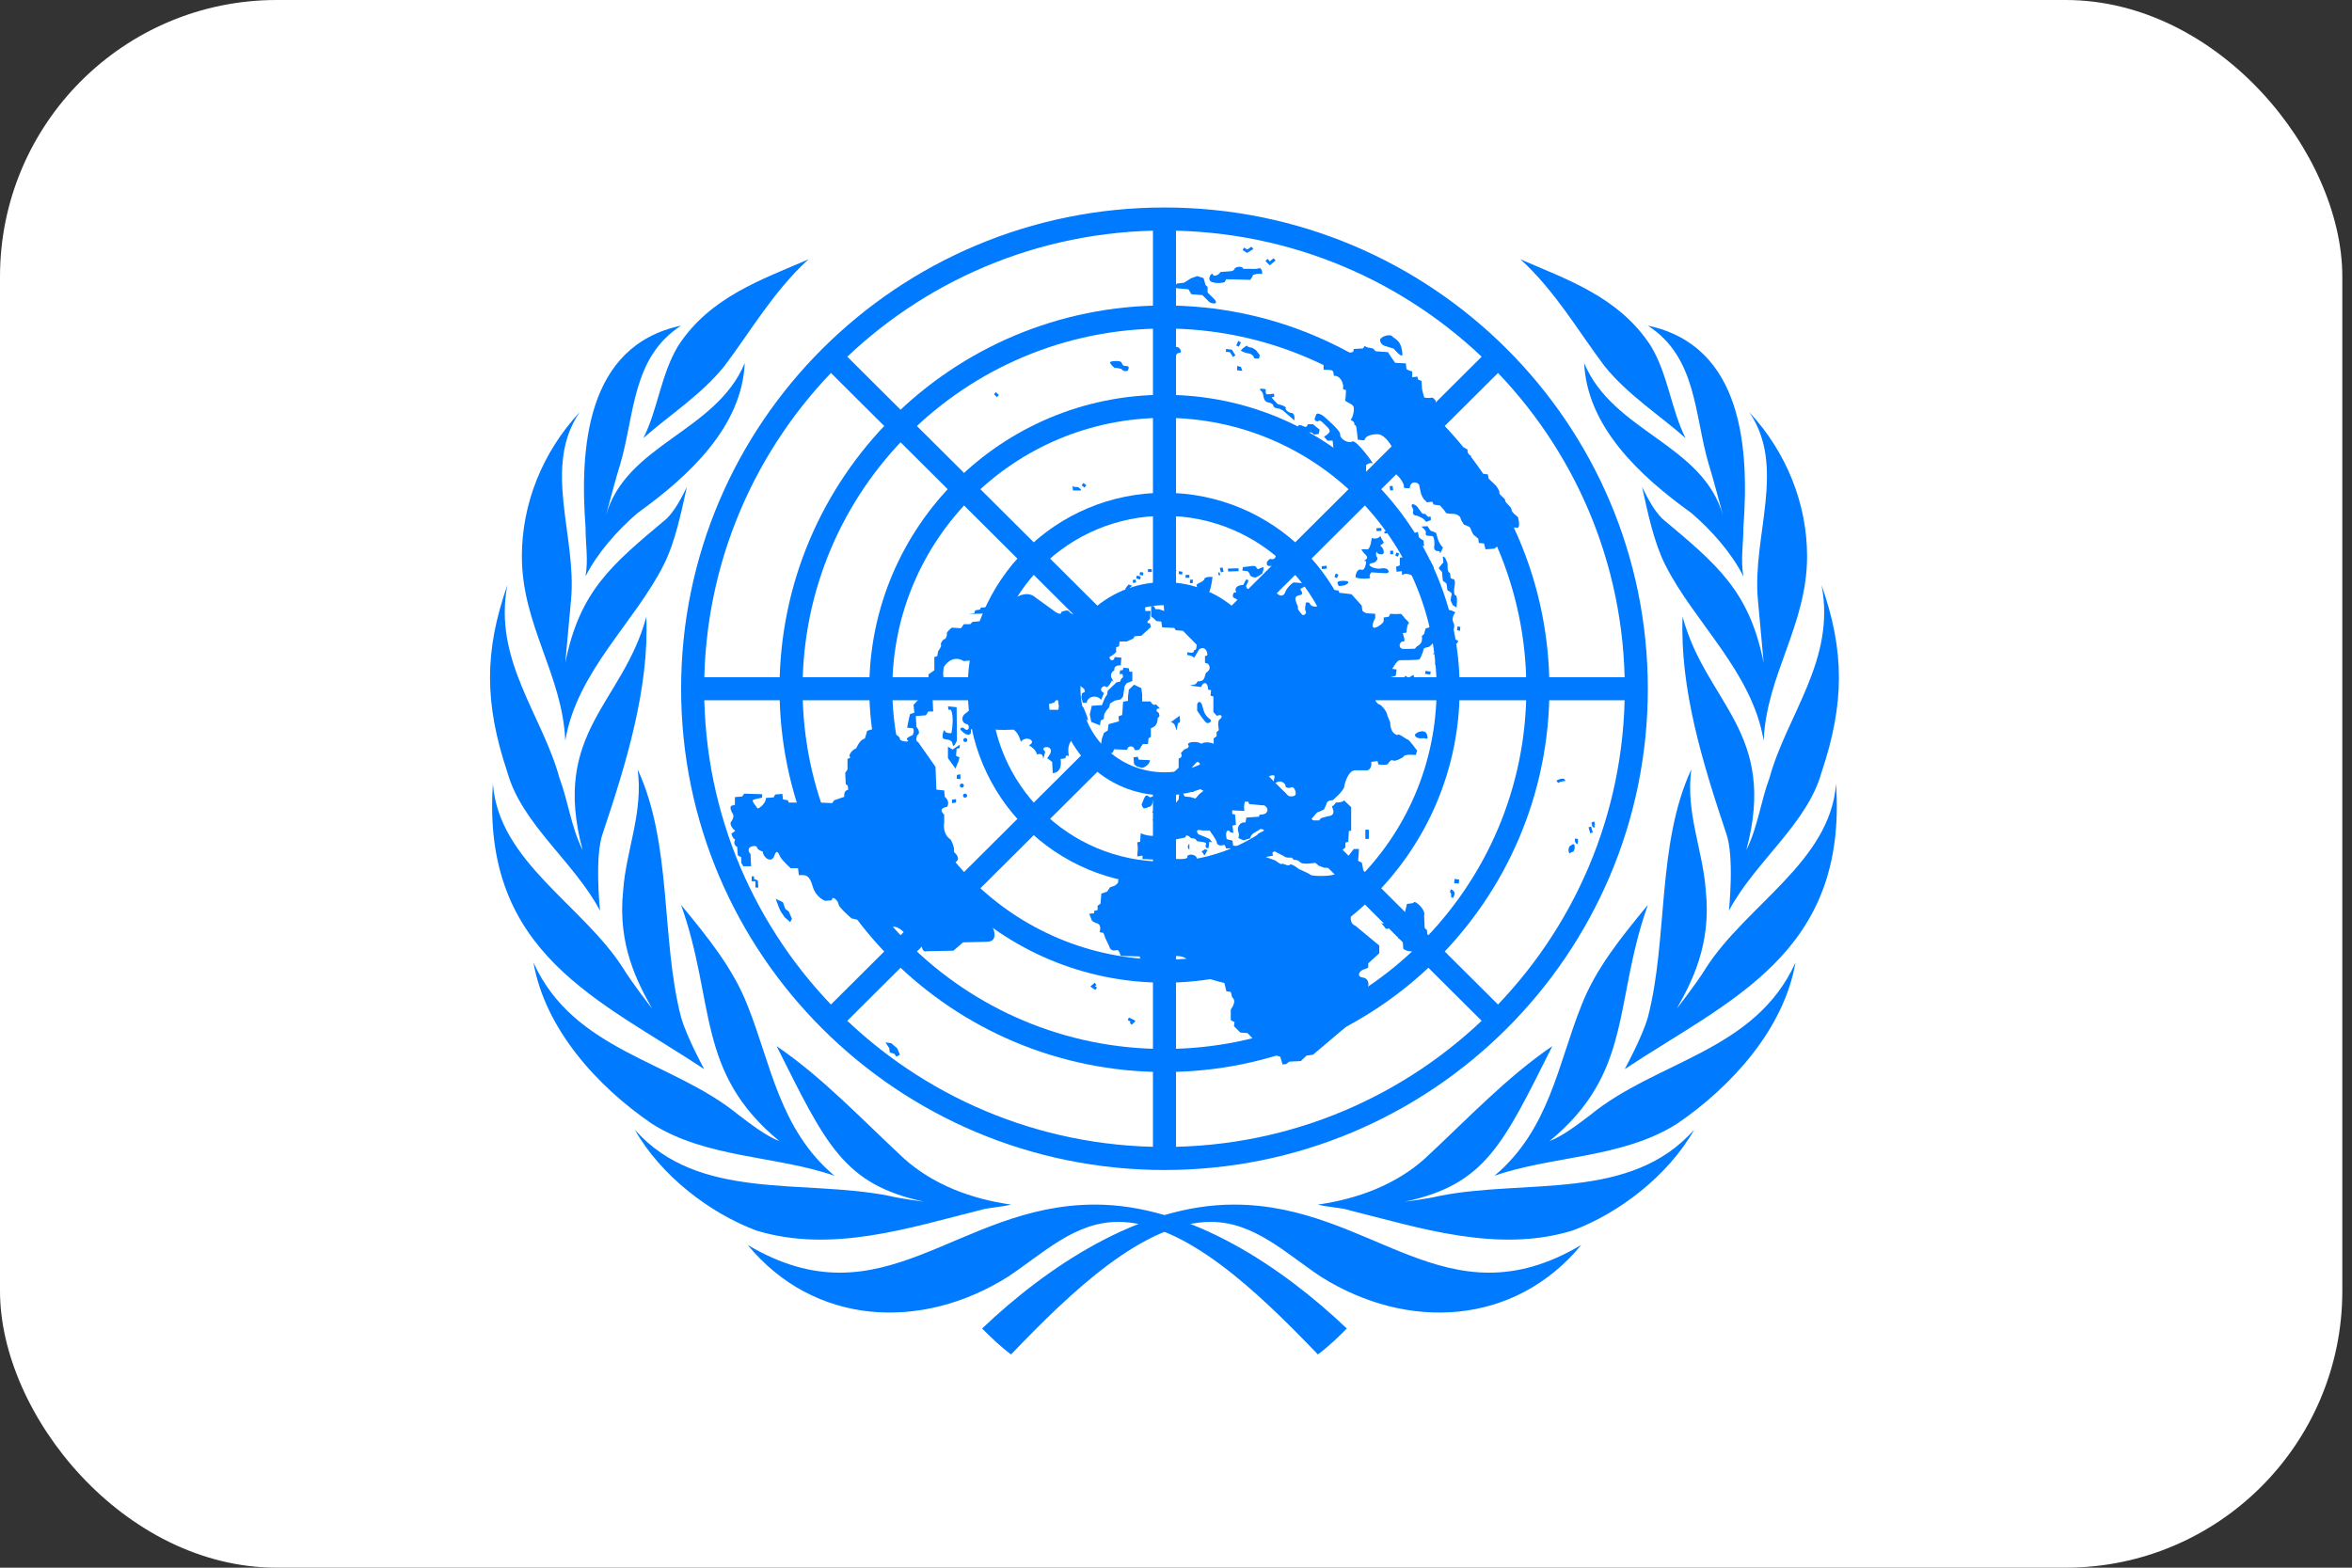 <svg width="102" height="68" viewBox="0 0 102 68" fill="none" xmlns="http://www.w3.org/2000/svg">
<rect x="0" y="0" width="102" height="68" fill="#333333" stroke="none"/>
<rect width="101.58" height="68" rx="12" fill="white"/>
<g clip-path="url(#clip0_680_7678)">
<path d="M36.189 51C33.804 49 33.428 46.125 32.423 43.625C31.796 42 30.666 40.625 29.536 39.25C31.043 43.5 30.164 46.5 33.804 49.5C33.176 49.25 32.549 48.75 32.047 48.375C29.16 46 24.891 45.625 23.134 41.75C23.636 44.625 25.896 47.125 28.281 48.75C30.666 50.25 33.679 50.125 36.189 51ZM42.466 52.5C42.843 52.375 43.345 52.375 43.847 52.25C42.089 52 40.457 51.375 39.202 50.25C37.319 48.5 35.687 46.75 33.679 45.375C35.813 49.625 36.566 51.375 40.081 52.125C40.081 52.125 39.077 52 38.574 51.875C34.808 51.125 30.289 52.125 27.528 49C28.657 51 30.791 52.625 32.8 53.375C36.064 54.375 39.453 53.25 42.466 52.5ZM47.487 52.25C41.462 52.25 38.323 57.5 32.423 54C35.311 57.5 39.955 57.75 43.721 55.375C45.228 54.375 46.608 53 48.491 53C51.379 53 54.517 56 57.153 58.75C57.655 58.375 58.032 58 58.408 57.625C55.647 55 51.63 52.25 47.487 52.25ZM30.54 46.375C30.54 46.375 29.787 45 29.536 44.125C28.657 40.75 29.16 36.625 27.653 33.375C27.904 35.25 27.151 36.875 27.025 38.625C26.774 41 27.653 42.625 28.281 43.75C28.281 43.75 27.402 42.625 27.025 42C25.268 39.25 21.628 37.375 21.377 34C20.874 41.375 26.021 43.375 30.54 46.375ZM28.783 24.5C29.285 23.5 29.536 22.25 29.787 21.125C29.536 21.625 29.285 22.125 28.908 22.5C26.523 24.5 25.142 25.625 24.515 28.75L24.766 26C25.017 23.25 23.511 20.25 25.142 17.875C23.511 19.625 22.632 21.875 22.632 24.125C22.632 27.125 24.389 29.25 24.515 32.125C25.017 29.125 27.528 27 28.783 24.5ZM27.904 19C29.034 18 30.415 17.125 31.419 15.875C32.549 14.375 33.553 12.625 35.059 11.25C33.051 12.125 30.791 12.875 29.411 15C28.657 16.25 28.532 17.75 27.904 19ZM25.393 25C25.896 24 26.774 23 27.653 22.25C29.913 20.625 32.172 18.5 32.298 15.75C31.043 18.75 27.151 19.25 26.272 22.375C26.272 22.375 26.774 20.5 26.9 20.125C27.528 18 27.402 15.5 29.536 14.125C25.393 15 25.142 19.5 25.393 22.875C25.393 23.625 25.519 24.25 25.393 25ZM26.021 39.5C26.021 39.5 25.77 37.125 26.147 36.125C27.151 33.125 28.155 29.875 28.03 26.75C27.025 30.5 23.887 31.75 25.268 36.875C24.766 35.875 24.64 34.75 24.264 33.75C23.511 31 21.377 28.625 22.004 25.375C21 28.25 21 30.5 22.004 33.5C22.632 35.75 24.891 37.375 26.021 39.5Z" fill="#007AFF"/>
<path d="M64.811 51C67.196 49 67.572 46.125 68.577 43.625C69.204 42 70.334 40.625 71.464 39.25C69.957 43.5 70.836 46.5 67.196 49.5C67.823 49.25 68.451 48.75 68.953 48.375C71.841 46 76.109 45.625 77.866 41.75C77.364 44.625 75.104 47.125 72.719 48.75C70.334 50.25 67.321 50.125 64.811 51ZM58.534 52.5C58.157 52.375 57.655 52.375 57.153 52.25C58.911 52 60.543 51.375 61.798 50.25C63.681 48.5 65.313 46.75 67.321 45.375C65.187 49.625 64.434 51.375 60.919 52.125C60.919 52.125 61.923 52 62.426 51.875C66.192 51.125 70.711 52.125 73.472 49C72.343 51 70.209 52.625 68.2 53.375C64.936 54.375 61.547 53.25 58.534 52.5ZM53.513 52.25C59.538 52.25 62.677 57.5 68.577 54C65.689 57.5 61.045 57.75 57.279 55.375C55.772 54.375 54.392 53 52.509 53C49.621 53 46.483 56 43.847 58.75C43.345 58.375 42.968 58 42.592 57.625C45.353 55 49.37 52.25 53.513 52.25ZM70.46 46.375C70.46 46.375 71.213 45 71.464 44.125C72.343 40.75 71.841 36.625 73.347 33.375C73.096 35.25 73.849 36.875 73.975 38.625C74.226 41 73.347 42.625 72.719 43.75C72.719 43.75 73.598 42.625 73.975 42C75.732 39.25 79.372 37.375 79.624 34C80.126 41.375 74.979 43.375 70.46 46.375ZM72.217 24.5C71.715 23.5 71.464 22.25 71.213 21.125C71.464 21.625 71.715 22.125 72.092 22.5C74.477 24.5 75.858 25.625 76.485 28.75L76.234 26C75.983 23.25 77.489 20.25 75.858 17.875C77.489 19.625 78.368 21.875 78.368 24.125C78.368 27.125 76.611 29.25 76.485 32.125C75.983 29.125 73.472 27 72.217 24.5ZM73.096 19C71.966 18 70.585 17.125 69.581 15.875C68.451 14.375 67.447 12.625 65.941 11.25C67.949 12.125 70.209 12.875 71.589 15C72.343 16.25 72.468 17.75 73.096 19ZM75.606 25C75.104 24 74.226 23 73.347 22.25C71.087 20.625 68.828 18.5 68.702 15.75C69.957 18.75 73.849 19.25 74.728 22.375C74.728 22.375 74.226 20.5 74.1 20.125C73.472 18 73.598 15.5 71.464 14.125C75.606 15 75.858 19.5 75.606 22.875C75.606 23.625 75.481 24.25 75.606 25ZM74.979 39.5C74.979 39.5 75.23 37.125 74.853 36.125C73.849 33.125 72.845 29.875 72.97 26.75C73.975 30.5 77.113 31.75 75.732 36.875C76.234 35.875 76.36 34.75 76.736 33.75C77.489 31 79.624 28.625 78.996 25.375C80 28.25 80 30.5 78.996 33.5C78.368 35.75 76.109 37.375 74.979 39.5Z" fill="#007AFF"/>
<path d="M50.5 50.25C61.801 50.25 70.962 41.128 70.962 29.875C70.962 18.622 61.801 9.5 50.5 9.5C39.199 9.5 30.038 18.622 30.038 29.875C30.038 41.128 39.199 50.25 50.5 50.25Z" stroke="#007AFF"/>
<path d="M50.5 46C59.444 46 66.694 38.781 66.694 29.875C66.694 20.969 59.444 13.75 50.5 13.75C41.556 13.75 34.306 20.969 34.306 29.875C34.306 38.781 41.556 46 50.5 46Z" stroke="#007AFF"/>
<path d="M50.5 42.125C57.294 42.125 62.802 36.641 62.802 29.875C62.802 23.11 57.294 17.625 50.5 17.625C43.706 17.625 38.198 23.11 38.198 29.875C38.198 36.641 43.706 42.125 50.5 42.125Z" stroke="#007AFF"/>
<path d="M50.5 37.875C54.937 37.875 58.534 34.293 58.534 29.875C58.534 25.457 54.937 21.875 50.5 21.875C46.063 21.875 42.466 25.457 42.466 29.875C42.466 34.293 46.063 37.875 50.5 37.875Z" stroke="#007AFF"/>
<path d="M50.5 34C52.788 34 54.642 32.153 54.642 29.875C54.642 27.597 52.788 25.75 50.5 25.75C48.212 25.75 46.357 27.597 46.357 29.875C46.357 32.153 48.212 34 50.5 34Z" stroke="#007AFF"/>
<path d="M50.5 9.5V25.75M50.5 34V50.25M36.064 15.5L47.613 27M53.387 32.75L64.936 44.25M30.038 29.875H46.358M54.643 29.875H70.962M36.064 44.25L47.613 32.75M53.387 27L64.936 15.5" stroke="#007AFF"/>
<path d="M49.508 34.9C49.558 34.8 49.659 34.4 49.784 34.525C49.91 34.65 49.985 34.525 49.985 34.525C49.985 34.525 50.048 34.587 50.01 34.712C49.985 34.837 49.948 34.962 49.872 34.987C49.797 35 49.734 35.05 49.634 35.062C49.558 35.075 49.508 34.9 49.508 34.9ZM50.538 34.737C50.563 34.712 50.6 34.837 50.663 34.812C50.726 34.8 50.751 34.925 50.688 34.925C50.625 34.925 50.625 35 50.625 35.037C50.625 35.075 50.625 35.15 50.575 35.2C50.525 35.25 50.487 35.212 50.425 35.187C50.362 35.15 50.337 35.15 50.249 35.15C50.173 35.15 50.236 35.275 50.236 35.275C50.236 35.275 49.91 35.262 49.973 35.212C50.035 35.162 50.098 35.15 50.048 35.112C49.998 35.075 50.048 35.05 50.048 34.987C50.048 34.925 50.199 34.95 50.161 34.912C50.111 34.862 50.161 34.687 50.236 34.787L50.286 34.675C50.236 34.625 50.274 34.612 50.173 34.575C50.086 34.537 50.161 34.35 50.161 34.35L50.173 34.225C50.199 34.062 50.513 34.05 50.538 34.187C50.55 34.325 50.538 34.425 50.538 34.425L50.625 34.462C50.625 34.462 50.613 34.562 50.538 34.562C50.462 34.562 50.538 34.612 50.487 34.662L50.538 34.737ZM62.099 27.137C62.011 27.225 61.823 27.262 61.823 27.262L61.76 27.5L61.66 27.587C61.66 27.587 61.685 27.65 61.66 27.8C61.635 27.95 61.446 28.038 61.446 28.038L61.358 28.137C61.358 28.137 60.856 28.163 60.794 28.137C60.605 28.05 60.731 27.8 60.856 27.825C60.982 27.85 60.831 27.462 60.831 27.462L60.994 27.438C60.994 27.438 61.02 27.062 61.082 27.062C61.145 27.062 61.057 26.938 60.982 26.875C60.894 26.812 60.794 26.6 60.706 26.625C60.618 26.65 60.291 26.625 60.291 26.625L60.229 26.75L60.003 26.788C60.003 26.788 60.028 26.95 59.978 27C59.852 27.15 59.375 27.462 59.576 26.938L59.639 26.812V26.625L59.262 26.6C59.262 26.6 59.074 26.538 59.074 26.45C59.074 26.363 59.049 26.262 59.049 26.262L58.609 25.775L58.082 25.712L58.044 25.613L57.73 25.575C57.354 25.387 57.015 25.55 57.078 25.875C57.141 26.188 57.241 26.312 57.04 26.312C56.827 26.312 56.789 26.15 56.789 26.15C56.789 26.15 56.626 26.087 56.626 26.175C56.626 26.262 56.563 26.425 56.626 26.512C56.689 26.6 56.538 26.725 56.475 26.663C56.413 26.6 56.249 26.413 56.287 26.35C56.325 26.288 55.998 25.887 56.325 25.825C56.663 25.762 56.3 25.575 56.425 25.525L56.588 25.438H56.751L56.852 25.35L56.576 25.312L56.413 25.288L56.099 25.262C55.785 25.475 55.722 25.725 55.722 25.725C55.559 26.038 55.157 25.6 55.308 25.425C55.458 25.25 54.843 25.4 54.743 25.488C54.642 25.575 54.329 25.525 54.329 25.525C54.266 25.712 53.977 25.5 54.053 25.375C54.14 25.25 54.14 25.163 54.14 25.163L54.04 25.137L53.914 25.375C53.626 25.375 53.538 25.538 53.6 25.65C53.663 25.75 53.513 25.625 53.475 25.775C53.437 25.925 53.5 25.925 53.626 25.988C53.751 26.05 53.563 26.05 53.651 26.15C53.739 26.25 53.99 26.15 53.839 26.3C53.688 26.45 53.4 26.387 53.4 26.387C53.375 26.575 52.985 26.538 52.935 26.475C52.898 26.413 52.584 26.038 52.584 26.038L52.182 26.012C52.144 25.712 52.37 25.863 52.458 25.637C52.546 25.4 52.584 25.025 52.584 25.025C52.584 25.025 52.245 25 52.232 25.113C52.207 25.212 52.006 25.288 52.006 25.288C52.006 25.288 51.843 25.35 51.906 25.438C51.969 25.525 51.78 25.562 51.78 25.562C51.78 25.562 51.818 25.7 51.755 25.75C51.592 25.925 51.165 25.775 51.102 25.712L50.851 25.613L50.6 25.45L50.312 25.575L50.224 25.663H49.91L49.885 25.913L50.45 25.975L50.487 26.5L50.261 26.425H50.111L50.048 26.3L49.922 26.275V26.738L50.048 26.837L50.148 26.938L50.362 26.962L50.4 27.212L50.927 27.238L50.989 27.337L51.303 27.363L51.906 27.975L51.868 28.163L51.768 28.225C51.805 28.375 51.492 28.288 51.492 28.288V28.413L51.642 28.438L51.793 28.525L52.006 28.163C52.232 28.012 52.345 28.225 52.358 28.35C52.383 28.475 52.257 28.45 52.257 28.45V28.75L52.383 28.788C52.596 29.038 52.295 29.188 52.295 29.188L52.232 29.4C52.169 29.587 51.944 29.55 51.944 29.55L51.856 29.675L51.605 29.738L52.094 29.8C52.144 29.625 52.27 29.587 52.333 29.675C52.395 29.762 52.395 29.913 52.395 29.913L52.521 29.938L52.496 30.175L52.621 30.212V30.887L52.772 31.05C53.023 30.95 53.023 31.112 52.898 31.2C52.772 31.287 52.86 31.662 52.86 31.662L52.76 31.762V31.937L52.634 32.025V32.262C52.42 32.162 52.169 32.2 52.107 32.262C51.918 32.137 51.517 32.175 51.517 32.287C51.642 32.45 51.366 32.5 51.366 32.5L51.215 32.662C51.316 32.875 51.115 32.9 51.115 32.9V33.3L50.864 33.537L50.889 34.087C50.889 34.237 51.203 34.25 51.266 34.175C51.328 34.087 51.58 34.35 51.58 34.35H51.768L51.805 33.975L51.68 33.912V33.3L51.893 33.062C52.144 32.975 52.056 33.612 52.056 33.675C52.082 33.912 52.182 33.887 52.282 33.837C52.496 33.75 52.32 34.075 52.157 34.05C51.994 34.025 52.094 34.262 52.094 34.262L52.195 34.3L52.006 34.45L51.843 34.637L51.63 34.575L51.379 34.55L51.291 34.4L51.14 34.375L51.115 34.675L51.015 34.8L50.764 35.05C51.102 35.05 50.726 35.287 50.638 35.287C50.826 35.35 50.613 35.537 50.136 35.387V35.537L49.973 35.562L50.123 35.725L50.286 35.75L50.224 36.112C50.224 36.387 49.533 36.2 49.471 36.137L49.445 36.512L49.32 36.537L49.345 36.787L49.32 37.15L49.546 37.112V37.262L50.111 37.287L50.927 36.425L51.404 36.325C51.441 36.112 51.655 36.362 51.655 36.362C51.868 36.337 51.906 36.487 51.906 36.487L52.182 36.525C52.408 36.587 52.27 36.612 52.282 36.7C52.308 36.825 52.408 36.787 52.408 36.787L52.446 36.512L52.571 36.537L52.446 36.387L52.22 36.287L51.969 36.187C51.805 35.95 52.006 36 52.182 36.025H52.458C52.458 36.025 52.772 36.45 52.772 36.55C52.772 36.65 52.923 36.675 52.923 36.675L53.111 36.65L53.174 36.8H53.362L53.425 36.925H53.801L53.827 36.737L53.475 36.675L53.45 36.462L53.199 36.4C53.111 36.037 53.262 35.937 53.362 36.1L53.488 36.125L53.45 35.812L53.6 35.775L53.563 35.337L53.437 35.3V35.15L53.965 35.175C53.927 34.9 53.99 34.775 53.99 34.775H54.14L54.165 34.875L54.806 34.937L55.258 34.425C55.233 34.387 55.308 34.362 55.258 34.312C55.195 34.25 55.107 34.312 55.007 34.25C54.906 34.187 55.007 33.825 54.981 33.75C54.956 33.662 55.333 33.537 55.27 33.725C55.207 33.912 55.27 34 55.27 34C55.546 33.75 55.772 34.025 55.747 34.087C55.722 34.15 55.898 34.212 55.998 34.15C56.099 34.087 56.224 34.337 56.187 34.462C56.149 34.587 55.772 34.562 55.747 34.437C55.722 34.312 55.659 34.35 55.622 34.412C55.584 34.475 55.396 34.512 55.283 34.45C55.258 34.437 55.258 34.425 55.245 34.412L54.793 34.925H54.818C55.069 35.075 54.944 35.262 54.856 35.3C54.768 35.337 54.63 35.337 54.63 35.337L54.592 35.425L54.053 35.462L54.015 35.675C53.739 35.637 53.638 35.925 53.701 36.075C53.764 36.225 53.701 36.35 53.701 36.35L53.927 36.45L54.216 36.362C54.253 36.15 54.442 36.112 54.617 35.987C54.781 35.862 55.057 36.225 54.969 36.387C54.881 36.55 54.881 36.625 54.881 36.625L54.906 36.812L54.693 36.9L54.529 36.987L54.504 37.087H53.94L53.839 37.187L53.563 37.212L53.475 37.337L53.287 37.362C53.287 37.362 52.973 37.512 53.098 37.675C53.224 37.85 52.571 37.825 52.433 37.587C52.395 37.8 52.157 37.612 52.157 37.612L51.931 37.55L51.906 37.237C51.868 37.025 51.467 37.025 51.492 37.175C51.517 37.325 50.738 37.237 50.738 37.237L50.487 37.362L50.261 37.5L50.236 37.6L49.86 37.637L49.697 37.725L49.634 37.6H49.471L49.307 37.837C48.868 37.862 48.454 38.112 48.491 38.212C48.529 38.312 48.328 38.425 48.328 38.425L48.14 38.487L48.014 38.675L47.763 38.762L47.726 39.2L47.6 39.287V39.475L47.45 39.512V39.612L47.236 39.637L47.362 39.95L47.525 40.037C47.813 40.075 47.688 40.437 47.688 40.437L47.851 40.462L47.939 40.7L48.102 41.037C48.165 41.287 48.353 41.225 48.441 41.212C48.529 41.187 48.604 41.462 48.604 41.462L49.433 41.487C49.433 41.487 49.395 41.575 49.533 41.612C49.684 41.65 50.638 41.7 50.676 41.637C50.638 41.45 51.203 41.4 51.429 41.575C51.655 41.737 51.969 41.637 51.969 41.637L52.282 42.012L52.496 42.475L52.847 42.575L53.098 42.637L53.186 43L53.375 43.025L53.437 43.262C53.663 43.425 53.375 43.787 53.375 43.787V44.25L53.538 44.337L53.513 44.512L53.789 44.787L54.103 44.812L54.894 45.65L55.521 45.837L55.622 46.175L55.785 46.15L55.91 46.05L56.413 46.025L56.663 45.787L56.94 45.75L59.262 43.787L59.049 43.662V43.2C59.425 42.925 59.45 42.437 59.086 42.4C58.823 42.362 58.936 42.087 59.187 42.037L59.337 41.975V41.787L59.814 41.35V41.012L58.773 40.15C58.308 39.987 58.773 38.975 59.086 38.987C59.4 39.012 59.061 37.425 59.061 37.425L58.898 37.337L58.936 36.825H58.71L58.333 37.312L58.233 37.65C58.195 38.087 56.902 38.012 56.839 37.95C56.776 37.887 56.337 37.7 56.337 37.7C56.337 37.7 55.998 37.425 55.935 37.512C55.873 37.6 55.584 37.412 55.584 37.475C55.584 37.537 55.308 37.325 55.308 37.325L54.894 37.175L55.207 37.112L55.145 36.862L55.684 37.137C55.747 37.225 56.023 37.2 56.023 37.2L56.111 37.3C56.111 37.3 56.274 37.275 56.387 37.4C56.488 37.525 57.04 37.425 57.04 37.425L57.191 37.55L57.417 37.637L58.069 37.662L58.095 37.262L58.22 37.137L58.195 36.887L58.346 36.762V36.55L58.471 36.512L58.496 36.05L58.597 36.025V35.012L58.283 34.712C58.258 34.812 57.931 34.812 57.931 34.812C57.931 34.812 57.843 34.962 57.781 34.962C57.718 34.962 57.869 35.15 57.818 35.275C57.781 35.4 57.605 35.4 57.605 35.4L57.291 35.487L57.203 35.587H56.864L56.827 35.312L57.203 35.212L57.417 35.112L57.517 34.9C57.542 34.687 57.793 34.712 57.793 34.712C57.793 34.712 58.27 34.312 58.295 34.125C58.321 33.937 58.484 33.412 58.773 33.412H59.312C59.526 33.325 59.463 33.05 59.463 33.05L59.739 33.012L59.777 33.162C59.777 33.162 60.153 33.2 60.191 33.137C60.229 33.075 60.316 32.925 60.417 32.987C60.517 33.05 60.856 32.837 60.856 32.837C60.881 32.687 61.396 32.75 61.396 32.75L61.459 32.562C61.459 32.562 61.107 32.075 61.045 32.075C60.982 32.075 60.643 31.775 60.605 31.887C60.266 31.8 60.291 31.337 60.291 31.337L60.166 31.037C60.166 30.862 59.852 30.512 59.789 30.55C59.475 30.312 59.701 30.05 59.789 30.025C59.877 30 60.078 29.712 60.078 29.712L60.178 29.413L60.53 29.312L60.568 29.038L60.379 29.012C60.379 29.012 60.593 28.637 60.693 28.637C60.794 28.637 61.484 28.637 61.547 28.6C61.609 28.562 61.735 28.225 61.735 28.163C61.735 28.1 61.898 28.075 61.961 28.062C62.024 28.038 62.174 27.875 62.212 27.788C62.325 27.575 62.187 27.05 62.099 27.137ZM67.886 33.875C67.874 33.837 67.861 33.8 67.823 33.787C67.735 33.75 67.572 33.812 67.497 33.862L67.572 33.962C67.648 33.912 67.76 33.887 67.773 33.9V33.887L67.886 33.875ZM68.426 36.387L68.3 36.375C68.288 36.475 68.313 36.6 68.413 36.612L68.438 36.487C68.438 36.487 68.426 36.437 68.426 36.387ZM68.89 35.887C68.928 36.012 68.966 36.137 68.966 36.15L69.079 36.1C69.079 36.1 69.028 35.975 69.003 35.85L68.89 35.887ZM69.166 35.787V35.762C69.166 35.725 69.154 35.675 69.129 35.625L69.016 35.687C69.028 35.712 69.028 35.75 69.041 35.775C69.041 35.812 69.053 35.85 69.079 35.875C69.104 35.887 69.129 35.9 69.166 35.887L69.141 35.762C69.141 35.775 69.154 35.775 69.166 35.787ZM68.1 36.687C68.187 36.637 68.3 36.525 68.288 36.762C68.275 37 68.175 36.925 68.1 37C68.024 37.075 67.974 36.762 68.1 36.687ZM63.066 38.312L63.078 38.125L63.279 38.15L63.267 38.325L63.066 38.312ZM63.078 38.725C63.053 38.612 62.928 38.575 62.915 38.575L62.877 38.7C62.89 38.7 62.903 38.712 62.915 38.725L62.94 38.837C62.928 38.85 62.915 38.862 62.915 38.875L63.003 38.962C63.066 38.862 63.091 38.8 63.078 38.725ZM47.475 42.625L47.349 42.737L47.286 42.787L47.349 42.837L47.5 42.937L47.575 42.837L47.487 42.775L47.55 42.725L47.475 42.625ZM48.956 44.137L48.906 44.25L49.031 44.312L48.993 44.362L49.081 44.45L49.245 44.287L49.169 44.237L48.956 44.137ZM43.194 17.012L43.319 17.137L43.232 17.225L43.106 17.1L43.194 17.012ZM46.985 20.95L47.111 21.05L47.035 21.15L46.91 21.05L46.985 20.95ZM46.508 21.038L46.533 21.275H46.847C46.972 21.275 46.746 21.125 46.746 21.125C46.746 21.125 46.495 21.15 46.508 21.038ZM53.387 15.162L53.174 15.137L53.161 15.262L53.337 15.275L53.475 15.488L53.575 15.412L53.437 15.188L53.412 15.162H53.387ZM53.952 10.738L53.889 10.85L54.053 10.95L54.09 10.975L54.115 10.95L54.354 10.8L54.278 10.7L54.09 10.825L53.952 10.738ZM55.069 11.338L54.969 11.225L54.881 11.325L55.069 11.512L55.107 11.475L55.32 11.3L55.233 11.2L55.069 11.338ZM48.14 15.725C48.127 15.65 48.554 15.637 48.617 15.7C48.68 15.762 48.642 15.875 48.83 15.875C49.019 15.875 48.931 16 48.918 16.062C48.893 16.125 48.692 16.1 48.667 16.038C48.642 15.975 48.328 15.95 48.328 15.95C48.328 15.95 48.165 15.825 48.14 15.725ZM50.538 15.488C50.864 15.588 50.977 15.512 51.002 15.425C51.027 15.338 51.04 15.325 51.165 15.3C51.291 15.275 51.14 15.025 51.015 15.05C50.889 15.075 50.764 15.012 50.738 14.9C50.713 14.8 50.513 14.525 50.487 14.738C50.462 14.95 50.337 14.95 50.362 15.1C50.4 15.238 50.462 15.463 50.538 15.488ZM52.609 11.925C52.559 11.738 52.295 12.162 52.571 12.238C52.847 12.325 53.111 12.238 53.111 12.238L53.174 12.113L54.216 12.137C54.303 12.05 54.341 11.925 54.341 11.925C54.341 11.925 54.592 11.838 54.693 11.887C54.793 11.925 54.718 11.588 54.605 11.637C54.504 11.675 54.291 11.662 54.291 11.662H53.914C53.889 11.512 53.563 11.575 53.538 11.662C53.525 11.738 53.4 11.762 53.4 11.762L52.923 11.8C52.873 11.925 52.634 12.012 52.609 11.925ZM52.647 12.963L52.37 12.688V12.45L52.282 12.363L52.195 12.062L51.918 11.975L51.642 12.075L51.353 12.262L51.04 12.3L50.877 12.488L51.542 12.55L51.667 12.762L52.144 12.8L52.458 13.113C52.747 13.238 52.81 13.113 52.647 12.963ZM53.613 14.988L53.701 14.787L53.814 14.85L53.726 15.037L53.613 14.988ZM59.852 14.775C59.814 14.613 60.266 14.463 60.379 14.588C60.48 14.713 60.781 14.738 60.819 15.363C60.831 15.588 60.442 15.125 60.442 15.125L60.128 15.025C59.953 14.988 59.865 14.887 59.852 14.775ZM57.655 15.325C57.593 15.512 57.567 15.762 57.467 15.762C57.367 15.762 57.404 16.038 57.404 16.038C57.404 16.038 57.68 16.038 57.756 16.062C57.843 16.087 57.843 16.3 57.843 16.3C58.157 16.275 58.283 16.7 58.245 16.812C58.208 16.913 58.371 16.913 58.371 16.913C58.371 16.913 58.371 17.25 58.333 17.337C58.295 17.425 58.609 17.488 58.685 17.613C58.773 17.738 58.647 18.163 58.584 18.188C58.521 18.212 58.747 18.275 58.735 18.375C58.71 18.475 58.798 18.375 58.823 18.55C58.848 18.712 58.885 19.075 58.885 19.075L59.174 19.1C59.212 18.825 59.752 18.812 59.84 18.85C60.191 18.975 60.467 19.525 60.467 19.65C60.467 19.775 60.241 19.8 60.241 19.8L60.279 20.413C60.63 20.512 60.932 21.025 60.881 21.113C60.844 21.2 61.133 21.175 61.133 21.175C61.17 20.8 61.534 20.925 61.547 21.05C61.572 21.175 61.635 21.45 61.635 21.45L61.735 21.637L61.886 21.788L62.112 21.762L62.174 21.887L62.45 21.925C62.45 21.925 62.676 22.175 62.702 22.238C62.727 22.3 63.041 22.275 63.116 22.3C63.204 22.325 63.329 22.387 63.342 22.488C63.367 22.587 63.492 22.762 63.492 22.762C63.492 22.762 63.743 22.825 63.769 22.913C63.794 23 63.894 23.188 63.894 23.188L64.108 23.363L64.133 23.55L64.359 23.575L64.421 23.825L64.798 23.8L65.011 23.65C65.288 23.5 65.476 23.312 65.488 23.225C65.513 23.137 65.551 22.825 65.765 22.887C65.978 22.95 65.827 22.425 65.827 22.425C65.827 22.425 65.539 22.212 65.551 22.113C65.576 22.012 65.263 21.8 65.275 21.712C65.3 21.625 64.999 21.462 65.024 21.375C65.049 21.288 64.873 21.062 64.873 21.062L64.559 20.762L64.522 20.575L64.271 20.55L63.769 19.938L63.794 19.762L63.643 19.738V19.5L63.492 19.413L63.267 19.387L62.802 18.887L62.764 18.65H62.538L62.576 18.212C62.727 18.025 62.639 17.663 62.639 17.663C62.639 17.663 62.35 17.812 62.2 17.75C62.049 17.688 62.262 17.538 62.262 17.538V17.375L62.137 17.25C62.137 17.25 61.785 17.288 61.76 17.225C61.735 17.163 61.672 16.887 61.672 16.887L61.647 16.525L61.496 16.462L61.471 16.337L61.245 16.363V16.113L61.12 16.075L60.994 16.012L60.969 15.762L60.505 15.738L60.354 15.525L60.191 15.275L59.664 15.238L59.538 15.113L59.325 15.075L59.174 15.012L59.111 15.113L58.71 15.137L58.685 15.262C58.509 15.35 57.68 15.262 57.655 15.325ZM53.814 15.2C53.852 15.262 54.103 15.325 54.103 15.325C54.266 15.325 54.379 15.45 54.379 15.512C54.379 15.575 54.605 15.55 54.605 15.55L54.63 15.4L54.467 15.188L54.316 15.088C54.316 15.088 54.09 15.062 54.09 15C54.09 14.95 53.852 15.137 53.814 15.2ZM53.814 15.912L53.651 15.875V16.062L53.877 16.087L53.814 15.912ZM56.136 18.238V18.075C56.136 18.075 56.111 17.913 56.011 17.913C55.91 17.913 55.722 17.788 55.76 17.7C55.797 17.613 55.408 17.525 55.408 17.525C55.408 17.525 55.057 17.188 55.182 17.225C55.308 17.262 55.245 17.075 55.245 17.075C55.245 17.075 54.994 17.113 54.931 17.1C54.868 17.075 54.894 16.887 54.894 16.887C54.894 16.887 54.642 16.825 54.642 16.887C54.642 16.95 54.73 16.95 54.768 17.075C54.806 17.2 54.793 17.413 54.981 17.45C55.17 17.488 55.207 17.538 55.233 17.625C55.258 17.712 55.483 17.725 55.483 17.725L55.647 17.812L56.136 18.238ZM56.3 18.8C56.274 18.712 56.237 18.425 56.362 18.438C56.488 18.462 56.4 18.438 56.55 18.5C56.701 18.562 56.714 18.4 56.714 18.4H56.94L57.228 18.637L57.191 18.825L56.977 18.85C56.877 18.688 56.663 18.75 56.701 18.887C56.739 19.038 56.601 19.312 56.513 19.325C56.425 19.35 56.161 19.35 56.174 19.225C56.212 19.1 56.3 18.8 56.3 18.8ZM59.739 21.675L59.89 21.212C59.676 21.175 59.727 20.938 59.727 20.938C59.701 20.75 59.413 20.538 59.312 20.6C59.212 20.663 59.249 20.163 59.249 20.163C59.249 20.163 59.438 20.038 59.526 20.1C59.614 20.163 58.81 19.05 58.647 19.15C58.484 19.25 58.107 19.05 58.12 18.85C58.145 18.663 57.367 18.025 57.367 18.025C57.367 18.025 57.115 17.863 57.078 17.988C57.04 18.113 56.952 18.2 57.078 18.262C57.203 18.325 57.178 18.163 57.329 18.3C57.48 18.45 57.743 18.637 57.643 18.762C57.542 18.887 57.417 18.938 57.417 18.938L57.567 19.113H57.793L57.831 19.475C57.831 19.475 58.082 19.6 58.145 19.75C58.208 19.9 58.208 19.988 58.145 20.062C58.082 20.15 57.956 20.3 57.982 20.438C58.007 20.587 58.17 20.65 58.17 20.65L58.333 20.675L58.459 20.738V21.012C58.622 20.975 58.898 21.2 58.873 21.35C58.848 21.5 58.91 21.413 59.124 21.562C59.337 21.712 59.275 21.738 59.413 21.837C59.551 21.925 59.676 21.863 59.739 21.675ZM54.944 24.375C54.944 24.438 54.906 24.525 55.032 24.55C55.157 24.575 55.383 24.462 55.408 24.587C55.433 24.712 55.433 24.8 55.596 24.863C55.76 24.925 55.873 24.95 55.998 24.95C56.124 24.95 56.4 24.913 56.4 24.913C56.4 24.913 56.701 24.962 56.751 25.012C56.977 25.25 57.128 25.312 57.191 25.2C57.254 25.1 57.166 24.863 57.153 24.775C57.128 24.688 56.839 24.288 56.739 24.375C56.638 24.462 56.613 24.375 56.425 24.438C56.237 24.5 55.835 24.462 55.822 24.375C55.797 24.288 55.509 24.25 55.509 24.163C55.509 24.075 55.295 23.975 55.32 24.1C55.345 24.225 55.17 24.288 55.132 24.25C55.069 24.2 54.944 24.375 54.944 24.375ZM53.902 24.6L53.877 24.75L54.103 24.775C54.103 24.775 54.203 24.863 54.203 24.925C54.203 24.988 54.354 25.05 54.429 25.05C54.517 25.05 54.743 24.875 54.743 24.875C54.743 24.875 54.843 24.575 54.768 24.6C54.68 24.625 54.517 24.75 54.492 24.625C54.467 24.5 54.216 24.562 54.216 24.562L53.902 24.6ZM52.822 24.837L52.885 24.825L52.923 24.938L52.86 24.962L52.822 24.837ZM52.898 24.637L53.023 24.613L53.061 24.8L52.948 24.825L52.898 24.637ZM53.249 24.663L53.262 24.788L53.714 24.775V24.65L53.249 24.663ZM57.316 24.562L57.53 24.538L57.542 24.663L57.329 24.688L57.316 24.562ZM57.869 25.025L57.931 24.875L58.044 24.925L57.982 25.075L57.869 25.025ZM59.689 22.913L59.902 22.9L59.915 23.025L59.701 23.038L59.689 22.913ZM60.04 23.038H60.166V23.137H60.04V23.038ZM60.417 21.262L60.291 21.275L60.266 21.087L60.392 21.075L60.417 21.262ZM60.291 23.887H60.417V24.038H60.291V23.887ZM60.568 23.962L60.681 24.012L60.618 24.15L60.505 24.087L60.568 23.962ZM59.953 22.3C60.078 22.3 59.915 22.788 60.241 22.738C60.58 22.7 60.266 22.887 60.517 22.9C60.768 22.925 60.706 22.712 60.794 22.562C60.881 22.413 60.831 22.325 60.693 22.288C60.542 22.25 60.542 22.25 60.505 22.075C60.467 21.913 60.291 21.863 60.291 21.863L60.229 21.613L59.953 21.775L59.676 22.137C59.676 22.438 59.827 22.3 59.953 22.3ZM60.768 23.45C60.932 23.363 61.296 23.363 61.27 23.238C61.245 23.113 61.484 23.075 61.484 23.075L61.547 23.325L61.735 23.45L61.76 23.688C61.76 23.688 61.823 23.65 61.597 23.712C61.371 23.775 61.509 23.875 61.509 23.875L61.007 23.9L60.944 23.688L60.768 23.45ZM58.069 25.212C58.17 25.188 58.421 25.175 58.471 25.238C58.509 25.3 58.321 25.387 58.321 25.387L58.069 25.425C57.994 25.325 57.969 25.238 58.069 25.212ZM59.413 25.025C59.526 25.137 58.785 25.113 58.785 25.025C58.785 24.938 58.848 24.65 59.036 24.712C59.224 24.775 59.249 24.337 59.249 24.337C59.249 24.337 59.086 24.363 59.224 24.275C59.375 24.188 59.224 24.062 59.162 24C59.099 23.938 59.036 23.825 59.036 23.825H59.325C59.45 23.738 59.488 23.337 59.488 23.337C59.739 23.425 59.865 23.25 59.865 23.25C59.865 23.25 59.902 23.375 59.99 23.488C60.078 23.587 59.777 23.637 59.89 23.7C59.99 23.762 60.04 23.95 59.99 24.012C59.953 24.075 59.714 24.038 59.714 23.95C59.714 23.863 59.626 24.05 59.714 24.163C59.802 24.262 59.614 24.413 59.563 24.413C59.526 24.413 59.249 24.45 59.475 24.587C59.701 24.712 59.953 24.65 59.953 24.65C59.953 24.65 60.141 24.625 60.203 24.738C60.266 24.837 60.178 24.863 60.078 24.863C59.978 24.863 59.475 24.825 59.475 24.825C59.475 24.825 59.35 24.962 59.413 25.025ZM61.848 22.637C61.785 22.55 61.722 22.488 61.635 22.45C61.547 22.413 61.484 22.363 61.409 22.363C61.321 22.363 61.245 22.275 61.283 22.175C61.321 22.075 61.22 22.025 61.22 21.938C61.22 21.85 61.283 21.85 61.383 21.913C61.484 21.975 61.471 22 61.547 22.1C61.635 22.2 61.672 22.312 61.76 22.288C61.848 22.262 61.911 22.475 61.986 22.413C62.074 22.35 62.049 22.562 62.049 22.562L61.848 22.637ZM61.647 22.837C61.71 22.925 61.835 22.988 61.835 23.075C61.835 23.163 61.798 23.225 61.923 23.238C62.049 23.262 62.137 23.212 62.174 23.325C62.212 23.425 62.212 23.6 62.2 23.688C62.174 23.775 62.225 23.9 62.325 23.9C62.425 23.9 62.45 23.925 62.45 23.988C62.45 24.05 62.576 23.75 62.576 23.75C62.476 23.663 62.388 23.475 62.388 23.475C62.388 23.475 62.287 23.175 62.287 23.137C62.287 23.1 62.137 23.05 62.074 23.038C62.011 23.012 61.911 22.825 61.911 22.825L61.647 22.837ZM63.003 26.25L62.915 26.062C62.915 26.062 62.915 25.9 62.953 25.812C62.99 25.725 62.865 25.65 62.802 25.625C62.739 25.6 62.764 25.438 62.739 25.35C62.714 25.262 62.576 25.2 62.576 25.2C62.576 25.2 62.538 24.887 62.538 24.825C62.538 24.762 62.35 24.675 62.413 24.613C62.476 24.55 62.513 24.462 62.576 24.425C62.639 24.387 62.513 24.087 62.614 24.15C62.714 24.212 62.714 24.325 62.764 24.4C62.802 24.488 62.739 24.775 62.852 24.837C62.953 24.9 62.827 25.113 63.003 25.113C63.166 25.113 63.066 25.512 63.066 25.512C63.066 25.512 63.028 25.812 63.128 25.825C63.229 25.85 63.166 26.35 63.166 26.35L63.003 26.25ZM63.066 27.863L63.128 27.738L63.241 27.8L63.179 27.925L63.066 27.863ZM63.204 27.175L63.329 27.188L63.317 27.363L63.191 27.337L63.204 27.175ZM62.94 26.475L62.777 26.45L62.4 26.512L62.187 26.913C62.187 26.913 62.287 26.975 62.375 27.125C62.463 27.275 62.501 28.137 62.25 28.288C61.999 28.438 62.275 28.35 62.275 28.35L62.237 28.812C62.3 29.025 62.4 28.913 62.463 28.812C62.526 28.712 62.589 28.688 62.676 28.575C62.764 28.475 62.89 28.275 62.903 28.137C62.928 27.988 63.028 27.762 62.965 27.7C62.903 27.637 63.028 27.337 63.028 27.337C63.028 27.337 63.116 27.163 63.028 27C62.94 26.825 63.053 26.637 63.116 26.562L62.94 26.475ZM62.024 24.325H61.71C61.71 24.325 61.81 24.363 61.522 24.087C61.233 23.812 61.045 24.15 61.045 24.15L60.706 24.188V24.525L60.542 24.587L60.568 24.8L60.794 24.775C60.794 24.775 60.794 25.025 60.856 24.925C60.919 24.825 61.446 24.95 61.396 25.2C61.383 25.3 61.923 25.575 61.861 25.913C62.137 25.95 62.074 26.225 62.074 26.225L62.425 26.262L62.526 26.05L62.626 26.075V25.95L62.4 25.887L62.363 25.212L62.212 25.113L62.25 24.938L62.087 24.875L62.174 24.6L62.024 24.325ZM61.245 29.5L61.371 29.45L61.321 29.35L61.296 29.275L61.233 29.312L61.082 29.4L60.944 29.312L60.881 29.425L61.045 29.525L61.082 29.55L61.107 29.525L61.233 29.462L61.245 29.5ZM61.798 29.225L62.024 29.262L62.049 29.137L61.823 29.1L61.798 29.225ZM61.371 31.925C61.283 31.8 61.785 31.587 61.873 31.837C61.961 32.087 61.873 32.05 61.785 32.025C61.71 32 61.496 32.087 61.371 31.925ZM59.212 35.987H59.362V36.387H59.212V35.987ZM60.178 39.85C60.141 40.012 59.99 40.1 59.902 40.037C59.814 39.975 60.003 40.137 60.053 40.225C60.09 40.312 60.216 40.312 60.266 40.225C60.304 40.137 60.291 39.95 60.329 39.862C60.367 39.787 60.203 39.762 60.178 39.85ZM60.643 40.7L60.831 40.787L60.856 41.15C61.107 41.4 61.923 41.187 61.923 41.125C61.923 41.062 61.886 40.35 61.886 40.35L61.785 40.25L61.76 39.725C61.848 39.45 61.358 39.05 61.321 39.137C61.283 39.225 61.007 39.162 61.007 39.237C61.007 39.325 60.844 39.737 60.919 39.887C61.007 40.037 60.856 40.037 60.831 40.187C60.806 40.312 60.593 40.562 60.643 40.7ZM54.768 36.187L54.705 36.087L54.529 36.187L54.605 36.3L54.768 36.187ZM51.58 36.6C51.479 36.7 51.504 36.787 51.58 36.862ZM52.232 37.112L52.37 36.875L52.257 36.837L52.107 36.937L52.169 37L52.232 37.112ZM52.107 30.525C52.195 30.712 52.169 30.987 52.483 31.2C52.584 31.275 52.42 31.412 52.32 31.35C52.22 31.287 51.918 30.825 51.918 30.825V30.55C51.981 30.387 52.069 30.45 52.107 30.525ZM51.002 31.625C51.052 31.812 51.04 31.325 51.128 31.35C51.215 31.375 51.153 31.05 51.153 31.05L50.776 31.325C50.952 31.35 50.977 31.537 51.002 31.625ZM49.872 32.975C49.847 33.225 49.533 33.312 49.533 33.312L49.307 33.25L49.182 33.15L49.157 32.85L49.345 32.825L49.383 32.95L49.872 32.975ZM49.533 30.425V30.125L49.496 29.85L49.182 29.7L48.956 29.913L48.918 30.212V30.4L48.705 30.437L48.667 31.012L48.504 31.075L48.529 31.287L48.077 31.412L48.039 31.687L47.876 31.787L47.788 32.037L47.688 32.65C47.688 32.65 47.876 33.012 47.977 32.837C48.077 32.675 48.253 32.65 48.253 32.65L48.316 32.5L48.88 32.525C48.918 32.287 49.194 32.375 49.194 32.487C49.194 32.587 49.408 32.512 49.408 32.512L49.558 32.275H49.784L49.809 32.025L49.91 31.962V31.587C50.249 31.487 50.199 31.162 50.199 31.162L50.286 31.062L50.249 30.912C50.086 30.85 50.161 30.7 50.274 30.737C50.374 30.775 50.123 30.55 50.123 30.55C49.998 30.65 49.897 30.425 49.897 30.425H49.533ZM48.579 29.562L48.416 29.6L48.039 29.962L48.014 30.125L47.914 30.275L47.788 30.587L47.349 30.612L47.261 30.987L47.324 31.312L47.7 31.462L47.738 31.25L47.864 31.187L47.889 30.975L47.977 30.825L48.102 30.675L48.14 30.512L48.353 30.387L48.604 30.337L48.705 30.212L48.742 29.962L48.768 29.775L48.855 29.637L49.106 29.538V29.137H48.981L48.956 28.988L48.73 28.962L48.68 29.075H48.579L48.554 29.238H48.68L48.705 29.375L48.617 29.45L48.579 29.562ZM41.951 32.1C41.951 32.15 41.913 32.187 41.863 32.187C41.813 32.187 41.775 32.15 41.775 32.1C41.775 32.05 41.813 32.012 41.863 32.012C41.913 32.012 41.951 32.05 41.951 32.1ZM41.939 34.512C41.939 34.562 41.901 34.6 41.851 34.6C41.8 34.6 41.763 34.562 41.763 34.512C41.763 34.462 41.8 34.425 41.851 34.425C41.901 34.425 41.939 34.462 41.939 34.512ZM41.713 34.162C41.763 34.162 41.8 34.125 41.8 34.075C41.8 34.025 41.763 33.987 41.713 33.987C41.663 33.987 41.625 34.025 41.625 34.075C41.625 34.125 41.663 34.162 41.713 34.162ZM41.462 34.662L41.286 34.687V34.837L41.462 34.812V34.662ZM41.65 33.587L41.499 33.612L41.487 33.775L41.65 33.8V33.587ZM41.612 32.45L41.625 32.3L41.311 32.512L41.11 32.387V32.887L41.437 33.337L41.562 33.037L41.612 32.85L41.462 32.787L41.487 32.475L41.612 32.45ZM41.487 30.675L41.11 30.637L41.135 30.787H41.236C41.399 31.087 41.261 31.8 41.261 31.8C41.261 31.8 41.01 31.825 40.972 31.7C40.934 31.575 40.821 31.975 40.909 32.037C40.997 32.1 41.286 32.037 41.311 32.275C41.336 32.512 41.499 32.125 41.499 32.125L41.487 30.675ZM49.897 26.5H49.671L49.634 26.038L49.759 25.95V25.712H49.031L49.006 25.475L49.106 25.413L48.943 25.35L48.818 25.512L48.78 25.7L48.567 25.738V25.837H48.416V26.113L47.826 26.6L46.659 26.562C46.571 26.75 46.37 26.538 46.37 26.538C46.332 26.413 46.031 26.538 46.031 26.538C46.031 26.775 45.629 26.438 45.629 26.438L44.901 25.913C44.487 25.538 43.859 26.012 43.834 26.125C43.859 26.425 43.357 26.188 43.357 26.188C43.357 26.188 42.943 26.062 42.88 26.225C42.817 26.387 42.541 26.35 42.541 26.35L42.504 26.438L42.29 26.475L42.252 26.6L42.001 26.637L42.629 26.613C42.792 26.587 42.566 26.975 42.466 26.95L42.177 26.975L42.077 27.075H41.8L41.675 27.25L41.273 27.225C41.273 27.225 41.047 27.413 41.06 27.475C41.085 27.538 41.022 27.725 40.959 27.725C40.897 27.725 40.771 27.913 40.809 27.975C40.846 28.038 40.683 28.25 40.683 28.25L40.646 28.462L40.52 28.5V29.075L40.269 29.25V29.5L39.892 29.9L39.93 30.238L39.616 30.575L39.654 30.912L39.466 30.975L39.428 31.125L39.34 31.562L39.553 31.587C39.654 31.55 39.641 31.862 39.553 31.9C39.466 31.937 39.24 32.025 39.365 32.112C39.491 32.2 39.026 32.175 39.026 32.05C39.026 31.925 38.775 31.812 38.712 31.862C38.65 31.9 38.549 31.675 38.549 31.675C38.323 31.437 37.608 31.7 37.608 31.7L37.507 32.037C37.281 32.075 37.131 32.462 37.131 32.462C36.943 32.525 36.792 32.762 36.855 32.825C36.917 32.887 36.754 32.912 36.754 32.912V33.375L36.654 33.525L36.679 34.025C36.804 34.025 36.779 34.262 36.779 34.262C36.566 34.287 36.616 34.562 36.616 34.562L36.177 34.712L36.089 34.837L35.549 34.812L35.398 34.962L35.248 34.812H34.206L34.168 34.712L33.955 34.675L33.93 34.437L33.616 34.462L33.553 34.587L33.214 34.612C33.239 34.825 32.875 35.137 32.838 35.05C32.8 34.962 32.561 34.737 32.674 34.687C32.775 34.65 33.051 34.6 33.051 34.6V34.45L32.273 34.425L32.185 34.55L31.871 34.575V34.912L31.72 34.95C31.62 35.012 31.745 35.25 31.745 35.25C31.896 35.4 31.72 35.625 31.72 35.625C31.595 35.75 31.821 35.987 31.821 35.987C31.984 36.025 31.72 36.15 31.72 36.15C31.758 36.362 31.884 36.425 31.884 36.425C31.758 36.637 31.971 36.737 31.971 36.737L31.997 37.1L32.147 37.187V37.425L32.235 37.575H32.574L32.549 37.05C32.26 36.712 32.8 36.625 32.825 36.75C32.85 36.875 33.076 36.937 33.076 36.937C33.114 37.25 33.478 37.437 33.578 37.125C33.679 36.812 33.767 37 33.829 37.15C33.892 37.3 34.294 37.662 34.294 37.662H34.608L34.645 37.962C34.997 37.937 35.11 37.987 35.248 38.462C35.398 38.95 35.788 39.075 35.788 39.075L36.076 39.05C36.076 38.8 36.365 39.087 36.365 39.225C36.365 39.35 36.93 39.837 36.93 39.837L37.495 39.962L38.022 40.387L38.424 40.35H38.587C38.687 39.987 39.19 40.375 39.24 40.5C39.277 40.625 39.616 40.837 39.654 40.737C39.692 40.637 39.93 40.7 39.968 41.012C40.005 41.325 40.156 41.262 40.156 41.262L41.349 41.237L41.763 40.875L42.83 40.85C43.37 40.825 43.043 40.087 42.93 40.087C42.742 39.937 42.993 39.325 42.993 39.325L41.474 37.912C41.123 37.912 41.437 37.4 41.437 37.4C41.713 37.225 41.374 36.962 41.374 36.962C41.411 36.712 41.223 36.412 41.223 36.412C40.846 36.162 40.947 35.675 40.947 35.675V35.337C40.633 35.037 41.072 35 41.072 35C41.223 34.75 40.972 34.562 40.972 34.562L40.947 34.287L40.608 34.25L40.57 33.262L39.817 32.187C39.666 32.15 39.779 31.887 39.779 31.887C39.968 31.787 39.742 31.525 39.742 31.525L39.717 31.062L40.156 31.025L40.257 30.862H40.47L40.445 30.312C40.545 30.038 40.796 30.188 40.796 30.188L41.085 30.212L41.248 29.9L41.286 29.65L41.06 29.625C40.809 29.475 40.934 28.925 40.934 28.925C41.336 28.337 41.788 28.675 41.788 28.675L42.077 28.65C42.516 28.95 42.114 29.488 42.114 29.488C42.026 29.613 42.077 30.012 42.077 30.012L42.177 30.687L41.901 30.925C41.675 31.05 41.675 31.35 41.926 31.412C42.089 31.437 42.026 31.837 41.775 31.562C41.399 31.562 41.989 31.9 41.813 31.812C42.19 32 42.102 31.65 42.102 31.65L42.604 31.25C42.792 31.1 43.131 31.562 43.131 31.625C43.131 31.687 43.96 31.65 43.96 31.65C44.186 31.8 44.273 32.175 44.273 32.175C44.499 31.875 44.989 32.15 44.625 32.325C44.964 32.537 44.964 32.725 44.964 32.725C45.24 32.637 45.24 32.85 45.24 32.912C45.24 32.975 45.328 32.6 45.328 32.6C45.014 32.362 45.742 32.287 45.541 32.7L45.416 32.887L45.629 33.05L45.654 33.537C46.119 33.5 45.993 32.925 45.993 32.925L46.207 32.887C46.207 32.7 46.357 32.8 46.357 32.8C46.207 32.087 46.696 31.962 46.696 31.962C46.972 31.9 46.985 31.325 46.985 31.325C46.797 31.237 46.897 30.95 47.111 31.2C47.324 31.45 46.985 30.687 46.985 30.687L46.822 30.537L46.596 30.512L46.571 30.275H46.194L46.131 30.575L45.993 30.637L45.956 30.55L45.893 30.787H45.516L45.491 30.537L45.717 30.475L45.805 30.35L45.868 30.012H46.144L46.495 29.913C46.52 29.55 46.709 29.637 46.709 29.637L47.023 29.887L47.048 30.012L46.922 30.075L46.897 30.25L46.96 30.487H47.123C47.186 30.15 47.625 30.15 47.751 30.362L47.876 30.062C47.588 29.913 47.876 29.688 47.952 29.788C48.039 29.887 48.228 29.512 48.228 29.512C48.228 29.512 48.378 29.7 48.228 29.45C48.077 29.2 48.328 29.075 48.328 29.075C48.291 28.825 48.604 28.863 48.604 28.863L48.63 28.525L48.341 28.5C48.278 28.8 48.027 28.538 48.153 28.475C48.278 28.413 48.404 28.288 48.404 28.288V28.075L48.529 28.038L48.554 27.825H48.868L49.144 27.7L49.207 27.6L49.496 27.575L49.91 27.2L49.872 27.038C49.621 27.038 49.872 26.85 49.872 26.85L49.897 26.5ZM38.562 45.462L38.399 45.212L38.65 45.25L38.913 45.475L39.026 45.75L38.876 45.837L38.788 45.712L38.587 45.65L38.562 45.462ZM33.955 39.137L34.055 39.425L34.206 39.537L34.344 39.85L34.269 40L34.03 39.787L33.867 39.55L33.779 39.362L33.641 38.987L33.955 39.137ZM32.7 38.012H32.599V38.225H32.762V38.5H32.888L32.863 38.187L32.7 38.125V38.012ZM49.119 25.163L49.245 25.137L49.27 25.262L49.144 25.288L49.119 25.163ZM49.27 25.087L49.307 24.962L49.471 25.012L49.445 25.137L49.27 25.087ZM49.571 24.962L49.584 24.837L49.445 24.812L49.42 24.938L49.571 24.962ZM49.784 24.688H49.948V24.812H49.784V24.688ZM50.851 24.837L50.864 24.712L51.015 24.725L50.989 24.85L50.851 24.837ZM51.266 24.925L51.278 24.8L51.128 24.775L51.115 24.9L51.266 24.925ZM51.416 24.938H51.58V25.062H51.416V24.938ZM51.605 25.15V25.3L51.73 25.288V25.137L51.605 25.15Z" fill="#007AFF"/>
</g>
<defs>
<clipPath id="clip0_680_7678">
<rect width="59" height="50" fill="white" transform="translate(21 9)"/>
</clipPath>
</defs>
</svg>
